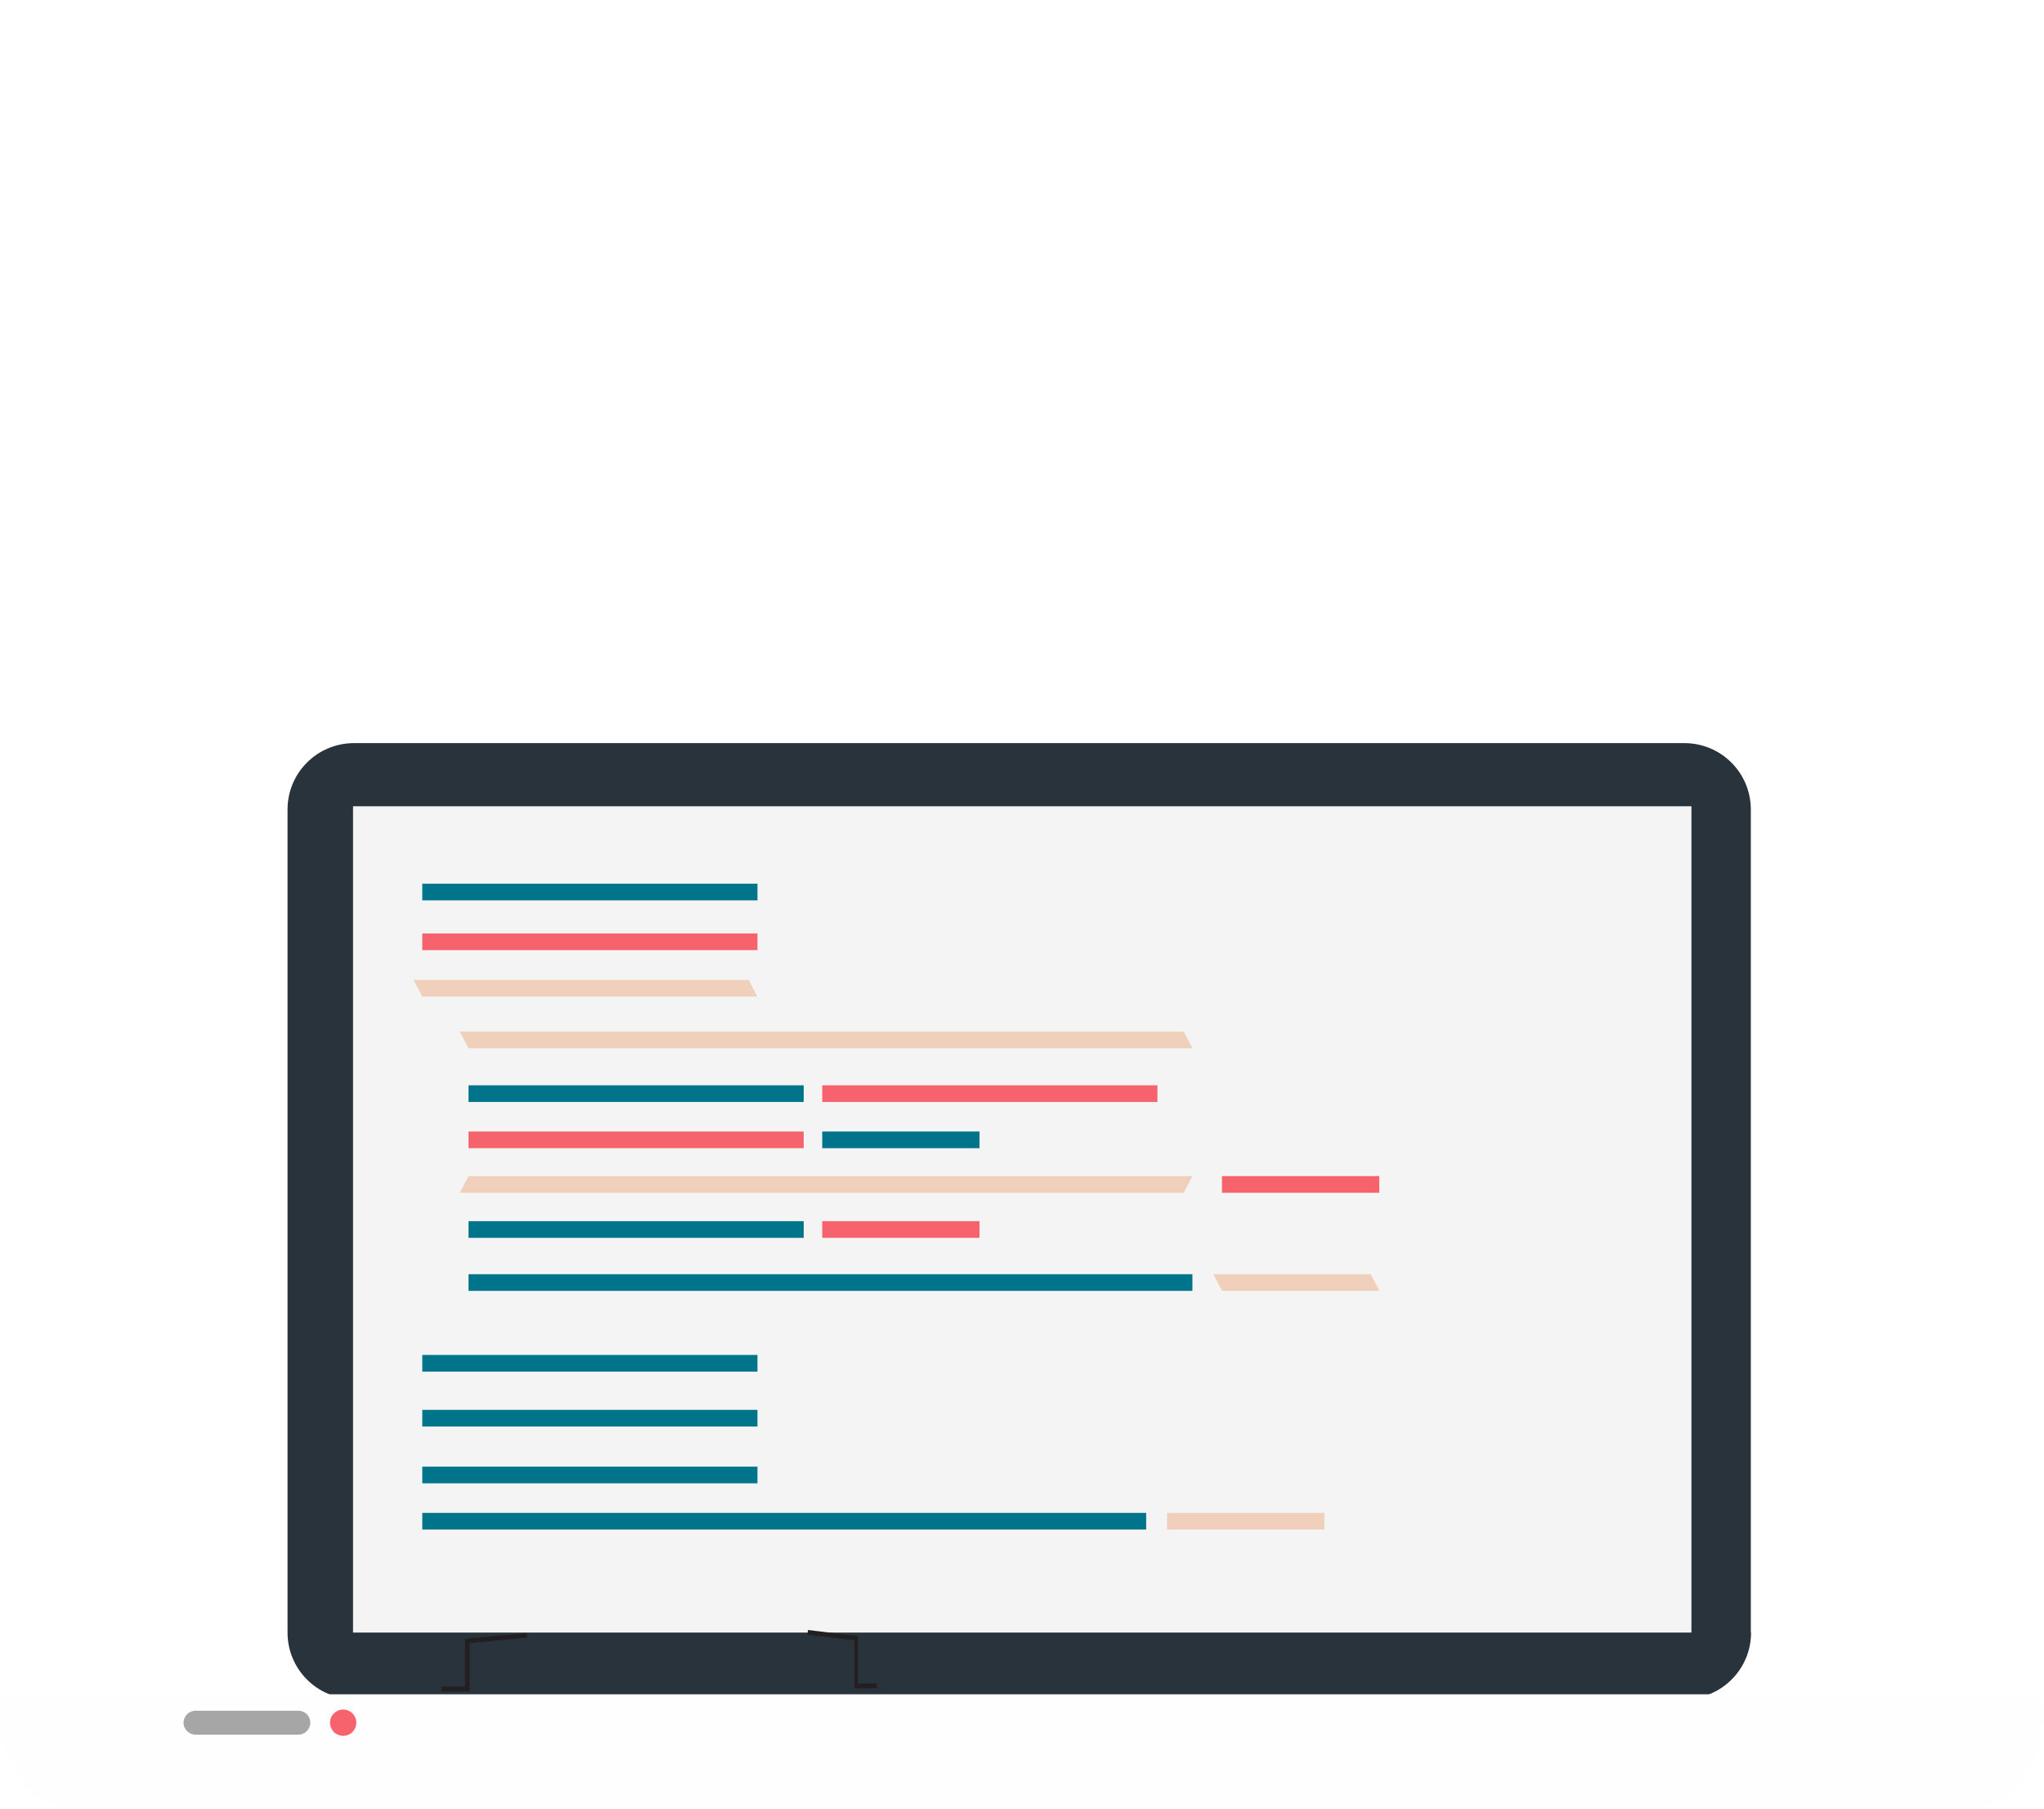 <svg width="374" height="331" viewBox="0 0 374 331" fill="none" xmlns="http://www.w3.org/2000/svg">
<g filter="url(#filter0_i)">
<path fill-rule="evenodd" clip-rule="evenodd" d="M200.592 4.381C238.855 13.13 280.553 46.33 311.532 78.889C326.546 94.804 337.59 109.346 342.887 121.416C348.532 133.984 348.431 144.08 349.207 162.588C346.939 178.288 351.753 203.21 349.407 225.972C347.691 248.924 338.807 269.719 323.783 281.526C308.998 293.736 288.056 296.96 267.741 294.073C247.275 291.806 227.434 283.427 211.357 286.697C195.057 285.357 171.7 296.897 144.742 303.311C118.104 310.322 87.866 312.202 65.219 305.368C42.308 298.868 26.978 283.64 23.977 263.968C20.12 244.349 28.593 220.279 33.571 197.361C48.522 151.024 68.516 82.441 98.319 41.593C112.874 21.031 129.11 7.536 146.092 2.706C163.158 -2.547 180.972 0.864 200.592 4.382V4.381Z" fill="white"/>
</g>
<path fill-rule="evenodd" clip-rule="evenodd" d="M320.399 298.777C320.399 305.52 314.945 310.931 308.245 310.931H64.767C58.024 310.931 52.612 305.477 52.612 298.777V148.155C52.612 141.412 58.067 136 64.767 136H308.202C314.945 136 320.356 141.455 320.356 148.155V298.777H320.399Z" fill="#28333B"/>
<path d="M309.491 147.553H64.596V298.777H309.491V147.553Z" fill="#F4F4F4"/>
<path fill-rule="evenodd" clip-rule="evenodd" d="M0.258 310.072C0.086 311.146 0 312.263 0 313.379C0 323 5.841 330.774 13.014 330.774H360.986C368.202 330.774 374 322.957 374 313.379C374 312.263 373.914 311.146 373.742 310.072H0.258Z" fill="#FFFEFE"/>
<g opacity="0.1">
<g opacity="0.1">
<path opacity="0.1" d="M1.116 320.466C3.135 326.565 7.687 330.817 13.013 330.817H360.986C366.312 330.817 370.864 326.565 372.883 320.466H1.116Z" fill="black"/>
</g>
</g>
<path d="M138.597 161.726H77.266V164.776H138.597V161.726Z" fill="#00748A"/>
<path d="M138.597 170.832H77.266V173.881H138.597V170.832Z" fill="#F7636C"/>
<path d="M138.553 182.385H77.265L75.676 179.336H137.007L138.553 182.385Z" fill="#F0CFBB"/>
<path d="M138.597 258.018H77.266V261.068H138.597V258.018Z" fill="#00748A"/>
<path d="M138.597 247.968H77.266V251.017H138.597V247.968Z" fill="#00748A"/>
<path d="M138.597 268.412H77.266V271.461H138.597V268.412Z" fill="#00748A"/>
<path d="M211.781 198.62H150.45V201.669H211.781V198.62Z" fill="#F7636C"/>
<path d="M147.057 198.62H85.726V201.669H147.057V198.62Z" fill="#00748A"/>
<path d="M147.057 207.081H85.726V210.13H147.057V207.081Z" fill="#F7636C"/>
<path d="M179.226 207.081H150.45V210.13H179.226V207.081Z" fill="#00748A"/>
<path d="M147.057 223.487H85.726V226.537H147.057V223.487Z" fill="#00748A"/>
<path d="M179.226 223.487H150.45V226.537H179.226V223.487Z" fill="#F7636C"/>
<path d="M252.369 215.241H223.593V218.29H252.369V215.241Z" fill="#F7636C"/>
<path d="M218.182 191.834H85.727L84.138 188.784H216.592L218.182 191.834Z" fill="#F0CFBB"/>
<path d="M216.592 218.29H84.138L85.727 215.241H218.182L216.592 218.29Z" fill="#F0CFBB"/>
<path d="M252.412 236.243H223.593L222.004 233.194H250.823L252.412 236.243Z" fill="#F0CFBB"/>
<path d="M218.18 233.194H85.726V236.243H218.18V233.194Z" fill="#00748A"/>
<path d="M242.319 276.873H213.543V279.922H242.319V276.873Z" fill="#F0CFBB"/>
<path d="M209.72 276.873H77.266V279.922H209.72V276.873Z" fill="#00748A"/>
<path d="M65.196 315.269C65.196 316.601 64.122 317.674 62.791 317.674C61.459 317.674 60.386 316.601 60.386 315.269C60.386 313.938 61.459 312.864 62.791 312.864C64.122 312.864 65.196 313.938 65.196 315.269Z" fill="#F7636C"/>
<g opacity="0.7">
<g opacity="0.7">
<path opacity="0.7" d="M56.778 315.269C56.778 316.472 55.791 317.46 54.588 317.46H35.776C34.574 317.46 33.586 316.472 33.586 315.269C33.586 314.067 34.574 313.079 35.776 313.079H54.588C55.834 313.079 56.778 314.067 56.778 315.269Z" fill="black"/>
</g>
</g>
<path d="M96.335 298.863L85.082 299.936V308.655H80.787V309.514H85.941V300.709L96.421 299.679L96.335 298.863Z" fill="#231F20"/>
<path d="M147.83 298.304L156.978 299.421V308.097H160.457V308.956H156.291V300.194L147.787 299.163L147.83 298.304Z" fill="#231F20"/>
<defs>
<filter id="filter0_i" x="23" y="0" width="327.07" height="309.635" filterUnits="userSpaceOnUse" color-interpolation-filters="sRGB">
<feFlood flood-opacity="0" result="BackgroundImageFix"/>
<feBlend mode="normal" in="SourceGraphic" in2="BackgroundImageFix" result="shape"/>
<feColorMatrix in="SourceAlpha" type="matrix" values="0 0 0 0 0 0 0 0 0 0 0 0 0 0 0 0 0 0 127 0" result="hardAlpha"/>
<feOffset/>
<feGaussianBlur stdDeviation="10"/>
<feComposite in2="hardAlpha" operator="arithmetic" k2="-1" k3="1"/>
<feColorMatrix type="matrix" values="0 0 0 0 0 0 0 0 0 0 0 0 0 0 0 0 0 0 0.1 0"/>
<feBlend mode="normal" in2="shape" result="effect1_innerShadow"/>
</filter>
</defs>
</svg>

